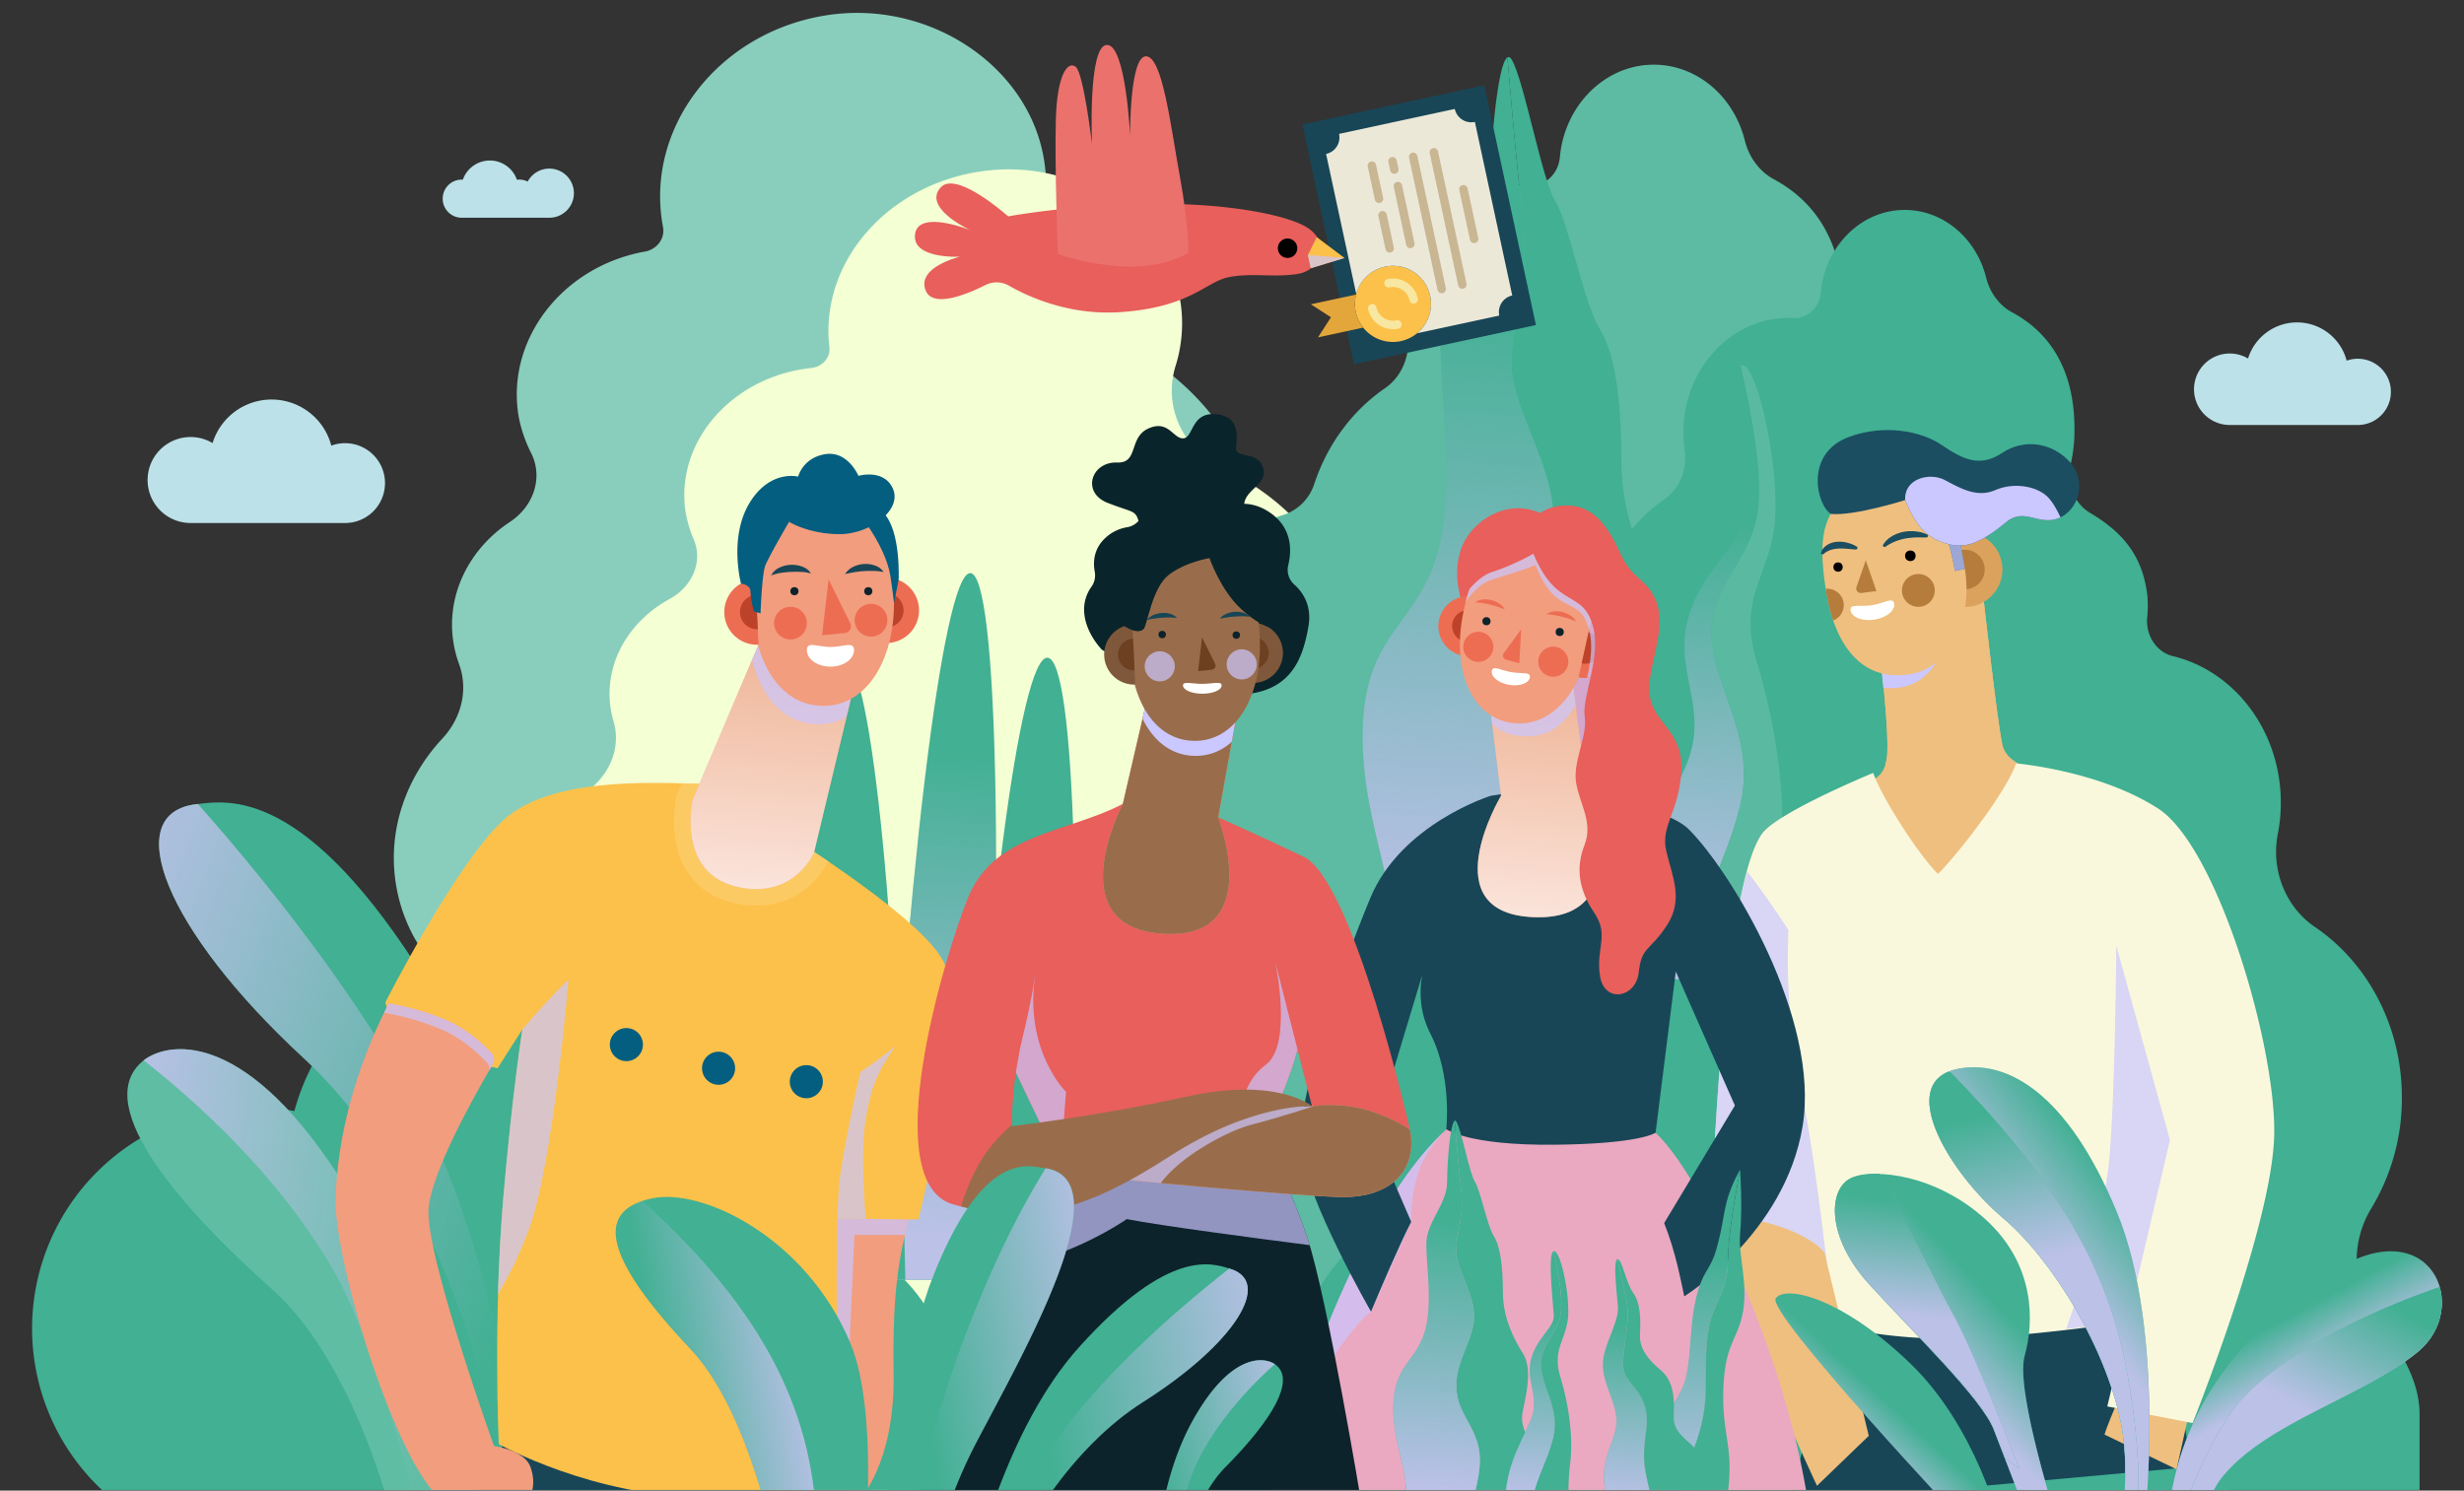 <svg xmlns="http://www.w3.org/2000/svg" xmlns:xlink="http://www.w3.org/1999/xlink" viewBox="0 0 1785 1080"><rect x="0" y="0" width="1785" height="1080" fill="#333333" stroke="none"/><defs><style>.cls-1{fill:none;}.cls-2{isolation:isolate;}.cls-3{clip-path:url(#clip-path);}.cls-4{fill:#89cebc;}.cls-5{fill:#f4ffd4;}.cls-11,.cls-12,.cls-14,.cls-17,.cls-22,.cls-24,.cls-29,.cls-35,.cls-40,.cls-41,.cls-42,.cls-43,.cls-44,.cls-45,.cls-46,.cls-47,.cls-48,.cls-49,.cls-5,.cls-50,.cls-51,.cls-52,.cls-53,.cls-54,.cls-8,.cls-9{mix-blend-mode:multiply;}.cls-6{fill:#41b093;}.cls-7{fill:#5cbba2;}.cls-8{fill:url(#New_Gradient_Swatch_copy_5);}.cls-9{fill:url(#New_Gradient_Swatch_copy_5-2);}.cls-10{fill:#5abaa1;}.cls-11{fill:url(#New_Gradient_Swatch_copy_5-3);}.cls-12{fill:url(#New_Gradient_Swatch_copy_5-4);}.cls-13{fill:#5fbda4;}.cls-14{fill:url(#New_Gradient_Swatch_copy_5-5);}.cls-15{fill:#184657;}.cls-16{fill:#efbf7f;}.cls-17,.cls-22,.cls-24{fill:#cbc7ff;}.cls-18{fill:#dba25e;}.cls-19{fill:#b57c3c;}.cls-20{fill:#fff;}.cls-21{fill:#1b4e61;}.cls-22{opacity:0.74;}.cls-23{fill:#faf8dc;}.cls-24{opacity:0.7;}.cls-25{fill:#eaa9c0;}.cls-26{fill:#f29d7e;}.cls-27{fill:#fcc14a;}.cls-28{fill:#fcca63;}.cls-29,.cls-35{opacity:0.72;}.cls-29{fill:url(#New_Gradient_Swatch_2);}.cls-30{fill:#ed6d53;}.cls-31{fill:#bd422a;}.cls-32{fill:#0d232b;}.cls-33{fill:#035e80;}.cls-34{fill:#e85f5b;}.cls-35{fill:url(#New_Gradient_Swatch_2-2);}.cls-36{fill:#0a242b;}.cls-37{fill:#996d4b;}.cls-38{fill:#7f583b;}.cls-39{fill:#6d4021;}.cls-40{fill:url(#New_Gradient_Swatch_copy_5-6);}.cls-41{fill:url(#New_Gradient_Swatch_copy_5-7);}.cls-42{fill:url(#New_Gradient_Swatch_copy_5-8);}.cls-43{fill:url(#New_Gradient_Swatch_copy_5-9);}.cls-44{fill:url(#New_Gradient_Swatch_copy_5-10);}.cls-45{fill:url(#New_Gradient_Swatch_copy_5-11);}.cls-46{fill:url(#New_Gradient_Swatch_copy_5-12);}.cls-47{fill:url(#New_Gradient_Swatch_copy_5-13);}.cls-48{fill:url(#New_Gradient_Swatch_copy_5-14);}.cls-49{fill:url(#New_Gradient_Swatch_copy_5-15);}.cls-50{fill:url(#New_Gradient_Swatch_copy_5-16);}.cls-51{fill:url(#New_Gradient_Swatch_copy_5-17);}.cls-52{fill:url(#New_Gradient_Swatch_copy_5-18);}.cls-53{fill:url(#New_Gradient_Swatch_copy_5-19);}.cls-54{fill:url(#New_Gradient_Swatch_copy_5-20);}.cls-55{fill:#bce1e9;}.cls-56{fill:#f8e7a1;}.cls-57{fill:#ece8d8;}.cls-58{fill:#e2a63b;}.cls-59{fill:#c9b693;}.cls-60{fill:#eb716d;}</style><clipPath id="clip-path"><rect class="cls-1" x="-0.05" y="-7" width="1784.61" height="1086.53"/></clipPath><linearGradient id="New_Gradient_Swatch_copy_5" x1="1056.17" y1="670.53" x2="1080.57" y2="206.98" gradientUnits="userSpaceOnUse"><stop offset="0" stop-color="#bcc1e8"/><stop offset="1" stop-color="#bcc1e8" stop-opacity="0"/></linearGradient><linearGradient id="New_Gradient_Swatch_copy_5-2" x1="1217.99" y1="683.74" x2="1234.28" y2="374.07" xlink:href="#New_Gradient_Swatch_copy_5"/><linearGradient id="New_Gradient_Swatch_copy_5-3" x1="678.84" y1="897.35" x2="697.54" y2="542.14" xlink:href="#New_Gradient_Swatch_copy_5"/><linearGradient id="New_Gradient_Swatch_copy_5-4" x1="-3745.58" y1="631.65" x2="-4047.49" y2="684.31" gradientTransform="matrix(-1.32, -0.17, -0.13, 1.03, -4852.34, -522.73)" xlink:href="#New_Gradient_Swatch_copy_5"/><linearGradient id="New_Gradient_Swatch_copy_5-5" x1="-4954.15" y1="1085.53" x2="-5202.33" y2="1128.82" gradientTransform="matrix(-1, 0.06, 0.06, 1, -4948.56, 138.75)" xlink:href="#New_Gradient_Swatch_copy_5"/><linearGradient id="New_Gradient_Swatch_2" x1="565.55" y1="480.82" x2="551.06" y2="643.78" gradientUnits="userSpaceOnUse"><stop offset="0" stop-color="#f0c3a8"/><stop offset="1" stop-color="#fff"/></linearGradient><linearGradient id="New_Gradient_Swatch_2-2" x1="1122.62" y1="507.57" x2="1108.75" y2="663.56" xlink:href="#New_Gradient_Swatch_2"/><linearGradient id="New_Gradient_Swatch_copy_5-6" x1="580.9" y1="965.85" x2="472.82" y2="984.7" xlink:href="#New_Gradient_Swatch_copy_5"/><linearGradient id="New_Gradient_Swatch_copy_5-7" x1="806.19" y1="949.04" x2="661.36" y2="974.3" xlink:href="#New_Gradient_Swatch_copy_5"/><linearGradient id="New_Gradient_Swatch_copy_5-8" x1="930.23" y1="981.5" x2="750.42" y2="1012.86" xlink:href="#New_Gradient_Swatch_copy_5"/><linearGradient id="New_Gradient_Swatch_copy_5-9" x1="944.81" y1="1049.33" x2="837.28" y2="1068.09" xlink:href="#New_Gradient_Swatch_copy_5"/><linearGradient id="New_Gradient_Swatch_copy_5-10" x1="1222.67" y1="1085.04" x2="1231.94" y2="909.04" xlink:href="#New_Gradient_Swatch_copy_5"/><linearGradient id="New_Gradient_Swatch_copy_5-11" x1="1177.69" y1="1088.44" x2="1184.49" y2="959.31" xlink:href="#New_Gradient_Swatch_copy_5"/><linearGradient id="New_Gradient_Swatch_copy_5-12" x1="1038.62" y1="1078.57" x2="1048.95" y2="882.14" xlink:href="#New_Gradient_Swatch_copy_5"/><linearGradient id="New_Gradient_Swatch_copy_5-13" x1="1107.19" y1="1084.17" x2="1114.09" y2="952.95" xlink:href="#New_Gradient_Swatch_copy_5"/><linearGradient id="New_Gradient_Swatch_copy_5-14" x1="-13644.66" y1="330.73" x2="-13701.96" y2="277.58" gradientTransform="matrix(-1, -0.08, -0.08, 1, -12113.74, -474.65)" xlink:href="#New_Gradient_Swatch_copy_5"/><linearGradient id="New_Gradient_Swatch_copy_5-15" x1="-13654.77" y1="285.19" x2="-13620.44" y2="179.23" gradientTransform="matrix(-1, -0.08, -0.08, 1, -12113.74, -474.65)" xlink:href="#New_Gradient_Swatch_copy_5"/><linearGradient id="New_Gradient_Swatch_copy_5-16" x1="-14120.33" y1="1004.26" x2="-14098.34" y2="963.25" gradientTransform="matrix(-1, 0, 0, 1, -12459.03, 0)" xlink:href="#New_Gradient_Swatch_copy_5"/><linearGradient id="New_Gradient_Swatch_copy_5-17" x1="1673.25" y1="1023.95" x2="1719.14" y2="938.37" xlink:href="#New_Gradient_Swatch_copy_5"/><linearGradient id="New_Gradient_Swatch_copy_5-18" x1="-13537.97" y1="992.65" x2="-13586.66" y2="947.5" gradientTransform="matrix(-1, 0, 0, 1, -12136.31, 0)" xlink:href="#New_Gradient_Swatch_copy_5"/><linearGradient id="New_Gradient_Swatch_copy_5-19" x1="-13533.83" y1="955.46" x2="-13542.35" y2="872.6" gradientTransform="matrix(-1, 0, 0, 1, -12136.31, 0)" xlink:href="#New_Gradient_Swatch_copy_5"/><linearGradient id="New_Gradient_Swatch_copy_5-20" x1="41.23" y1="4506.17" x2="83.91" y2="4490.6" gradientTransform="matrix(0.89, -0.46, 0.46, 0.89, -768.89, -2939.02)" xlink:href="#New_Gradient_Swatch_copy_5"/></defs><title>peer degreesArtboard 1</title><g class="cls-2"><g id="Layer_1" data-name="Layer 1"><g class="cls-3"><path class="cls-4" d="M313,844.13a80.47,80.47,0,0,1,24.91,72.8,164.84,164.84,0,0,0,.65,57.85c17.65,93.24,117.67,156.89,219.27,139.52,54.45-9.31,99.89-38.69,128.85-78.23a48.44,48.44,0,0,1,40.94-19.39,95.32,95.32,0,0,0,21.44-1.46c47.89-8.7,80.23-51.5,72.21-95.6v-.07c-.65-3.55,2-6.94,5.88-7.6l.78-.13c34-6.18,57-36.57,51.27-67.88,0-.1,0-.2-.05-.29-2-10.62,2.93-21.4,12.68-27.65,52.13-33.4,81.94-92.55,70.95-153-6.2-34.13-24.42-63.3-50-84.56-26.22-21.78-33.6-57.48-17.84-87.6,17.92-34.22,25-73.47,17.78-113.19-11.37-62.55-55.53-111.56-113.56-135.07C765.49,228.92,747.46,195,755,161.08a119.62,119.62,0,0,0,.91-47.66C743.61,46.27,671.53-.55,598.31,11.13c-78,12.43-131.08,81.44-118.15,152.56,0,.3.11.59.16.89,1.55,8.16-4.34,16.14-13.22,17.74l-.18,0c-60.35,11-101.09,64.89-91,120.45a99.72,99.72,0,0,0,9,25.76c8.61,17.47,1.78,38.26-15.56,49.67-29.92,19.68-46.93,54-40.57,89A82.55,82.55,0,0,0,332.51,481c6.81,18.48,2,39.06-12.12,54.2-26.92,28.93-40.38,68.07-33.14,107.88a119.27,119.27,0,0,0,15.3,40.45c8.76,14.53,7.78,32.47-2,47-12.78,19-18.48,42-14.23,65.34A87,87,0,0,0,313,844.13Z"/><path class="cls-5" d="M402,842.17c17.29,18,23.69,42.28,17.76,65.81a141.52,141.52,0,0,0-3.35,51.15c9.75,83.43,96.65,145.62,190.5,136.33,50.3-5,93.75-28.23,122.85-61.44a45.36,45.36,0,0,1,38.67-14.69,90.27,90.27,0,0,0,19.65,0c44.28-4.84,76.68-40.73,72.38-80.16v-.06c-.35-3.18,2.31-6,5.88-6.37l.72-.07c31.44-3.44,54.44-28.92,51.39-56.91l0-.27c-1.1-9.5,4.12-18.73,13.45-23.67,49.82-26.4,81-76.89,75.13-131-3.34-30.52-18-57.37-39.85-77.68-22.43-20.81-26.74-52.79-10.31-78.46,18.67-29.17,27.8-63.42,23.92-98.94-6.11-55.94-43-101.88-94.39-126.1-29.79-14.06-43.92-45.15-34.74-74.63a102.89,102.89,0,0,0,4.07-42C849,162.92,786.49,117.27,718.9,123.22c-72,6.34-125.1,64.14-118.15,127.75l.09.79c.86,7.31-5.06,14-13.27,14.89l-.17,0c-55.79,6.1-96.62,51.32-91.19,101A85.44,85.44,0,0,0,502.63,391c6.67,16-1,33.91-17.57,43-28.63,15.61-46.49,44.89-43.06,76.23a69.82,69.82,0,0,0,2.48,12.35c4.95,16.73-.87,34.62-14.75,47.16-26.52,24-41.46,57.74-37.57,93.34a102.71,102.71,0,0,0,11.2,36.65c7,13.35,4.89,29.15-5,41.37-12.95,16-19.71,36-17.43,56.87A75.39,75.39,0,0,0,402,842.17Z"/><path class="cls-6" d="M85.11,1089.13A160.35,160.35,0,0,1,213.26,805,164.12,164.12,0,1,1,529.5,892.91a127.9,127.9,0,0,1,139,196.22Z"/><path class="cls-7" d="M1600.82,766.12c0-58.33-28.2-109.48-70.57-138.21-23.38-15.85-35.7-45.9-30-75.23a132.47,132.47,0,0,0,2.45-25.41c0-58.06-37.39-106.62-87.4-118.72-13.25-3.2-22.14-16.61-20.88-31.32a92.53,92.53,0,0,0,.15-17.94c-4-33.63-21.43-52-46.54-67-12.91-7.71-19.25-23.92-15.58-39.45a116.28,116.28,0,0,0,3-24c1.52-62-29.17-87.51-50.48-99-10.41-5.61-18-16-21-28.16-8.27-33.13-37.06-57.07-70.6-54.65-32.81,2.37-59.75,30.46-63.27,66,0,.27-.06.55-.08.83-1.09,12.2-10.71,21.15-22,20.56a79.2,79.2,0,0,0-11.19.21c-41.63,3.72-75,40.47-77.91,85.81a102.1,102.1,0,0,0,.82,21.07c2.27,15.69-4.1,31.32-16.44,39.8-23.41,16.08-41.59,40.36-51.13,69.13a35,35,0,0,1-22.73,22.76c-46.81,14.16-81.16,60.87-81.16,116.33a129.66,129.66,0,0,0,7,42.41c7.05,20.41-2,42.94-20.51,51.33-49.69,22.53-84.62,75.87-84.62,138.11a159.44,159.44,0,0,0,15.85,69.78c15.33,31.54,9.61,70.48-14.72,94.4-34.36,33.78-56,82.66-56,137V1090h919.66v-67.3c0-27.26-15.82-53.13-34.52-76.42-20.33-25.3-21.74-62.25-4.65-90.24A172.34,172.34,0,0,0,1600.82,766.12Z"/><path class="cls-6" d="M1740,795.14c0-52.16-25.21-97.9-63.1-123.59-20.91-14.18-31.92-41-26.79-67.27a117.8,117.8,0,0,0,2.19-22.72c0-51.92-33.43-95.35-78.15-106.16-11.85-2.87-19.8-14.86-18.67-28a82.4,82.4,0,0,0,.13-16c-3.59-30.07-19.16-46.48-41.61-59.88-11.55-6.89-17.22-21.39-13.93-35.27a103.93,103.93,0,0,0,2.7-21.42c1.36-55.42-26.08-78.26-45.13-88.53-9.31-5-16.1-14.27-18.82-25.18-7.4-29.63-33.15-51-63.14-48.87-29.34,2.12-53.42,27.23-56.58,59.05,0,.25,0,.5-.07.74-1,10.91-9.57,18.91-19.63,18.39a70,70,0,0,0-10,.19c-37.22,3.32-67.07,36.18-69.66,76.73a90.48,90.48,0,0,0,.73,18.84c2,14-3.67,28-14.7,35.59-20.93,14.38-37.19,36.08-45.72,61.81a31.35,31.35,0,0,1-20.33,20.36c-41.85,12.66-72.58,54.43-72.58,104a116.21,116.21,0,0,0,6.31,37.93c6.3,18.25-1.8,38.4-18.34,45.89-44.43,20.15-75.67,67.85-75.67,123.51a142.52,142.52,0,0,0,14.18,62.39c13.7,28.2,8.59,63-13.16,84.41-30.73,30.22-50,73.92-50,122.55v60.18h822.35v-60.18c0-24.38-14.14-47.51-30.87-68.33-18.17-22.63-19.44-55.67-4.15-80.7A154,154,0,0,0,1740,795.14Z"/><path class="cls-6" d="M1244,618.81c-13.44-21.33-43.7-44.43-35.29-81.76s14.83-74.21,0-97.75-34.14-60.43-34.14-104.86-4.48-78.2-15.68-96-22.58-77.41-32.18-92.64S1103.85,57.08,1095,43c-1-1.6-2-2-3-1.4,2.72,32.13,7.15,82.37,10.91,114.7,5.88,50.66-8,75.1-8,107.09s30.36,72.87,30.36,112S1095,450,1095,493.65s25.88,61.18,37.07,102.06c8.68,31.66-2.14,74-14.74,113.74h115S1257.45,640.14,1244,618.81Z"/><path class="cls-6" d="M1132,595.71c-11.19-40.88-37.07-58.37-37.07-102.06s30.36-79.15,30.36-118.29-30.36-80-30.36-112,13.84-56.43,8-107.09c-3.76-32.33-8.19-82.57-10.91-114.7-7.43,4.49-12.88,69.42-12.88,104.27,0,39.32-35.57,67.75-35.57,106.85s12.32,107.77-4.48,155.2-52,54.53-52,125.62,33,117.3,18.41,176h111.8C1129.88,669.68,1140.7,627.37,1132,595.71Z"/><path class="cls-8" d="M1132,595.71c-11.19-40.88-37.07-58.37-37.07-102.06s30.36-79.15,30.36-118.29-30.36-80-30.36-112,13.84-56.43,8-107.09c-3.76-32.33-8.19-82.57-10.91-114.7-7.43,4.49-12.88,69.42-12.88,104.27,0,39.32-35.57,67.75-35.57,106.85s12.32,107.77-4.48,155.2-52,54.53-52,125.62,33,117.3,18.41,176h111.8C1129.88,669.68,1140.7,627.37,1132,595.71Z"/><path class="cls-6" d="M1240.1,463.26c-2.52-37.08,26-54,32.76-89,5.29-27.55-4-74.8-11.9-109.69-10.5,3.6-.69,89.13.42,110.05,1.12,21.19-30.24,38.14-39.2,76.29s16.8,63.58-1.12,104.55-45.91,83.36-42.55,154h44.32c3-48,25.86-78.59,37.43-124.33C1272.86,535.32,1242.62,500.35,1240.1,463.26Z"/><path class="cls-9" d="M1240.1,463.26c-2.52-37.08,26-54,32.76-89,5.29-27.55-4-74.8-11.9-109.69-10.5,3.6-.69,89.13.42,110.05,1.12,21.19-30.24,38.14-39.2,76.29s16.8,63.58-1.12,104.55-45.91,83.36-42.55,154h44.32c3-48,25.86-78.59,37.43-124.33C1272.86,535.32,1242.62,500.35,1240.1,463.26Z"/><path class="cls-10" d="M1272.58,479.16c-14.56-48,11.2-63.58,13.44-104.55S1272.58,263,1261.38,264.4a3,3,0,0,0-.42.16c7.89,34.89,17.19,82.14,11.9,109.69-6.72,35-35.28,51.93-32.76,89s32.76,72.06,20.16,121.86c-11.57,45.74-34.42,76.29-37.43,124.33h65.43a373.49,373.49,0,0,1,1.12-81.94C1295,582.3,1287.14,527.2,1272.58,479.16Z"/><path class="cls-6" d="M641.14,927.24c14.19-281.78,41.87-513,61.83-512s24.64,230.25,10.45,512Z"/><path class="cls-11" d="M641.14,927.24c14.19-281.78,41.87-513,61.83-512s24.64,230.25,10.45,512Z"/><path class="cls-6" d="M583.48,927.24c-4.57-248.19,7.91-449.69,27.9-450.06s39.89,201.87,44.46,450.06Z"/><path class="cls-6" d="M700.08,927.24c12.49-247.92,38.79-451.72,58.75-450.72s26,202.8,13.53,450.72Z"/><path class="cls-6" d="M142.68,582.6c-56.72,6.21-22.9,91.32,76.78,183.61S366.35,1027.53,355.85,1084c6.47,9.91,28.62,10.82,37.12,4.83,0,0,5.16-233-83.15-376.27S165,580.15,142.68,582.6Z"/><path class="cls-12" d="M142.68,582.6l.68-.08C195.51,641.1,294.81,762.85,332,868.73c34.49,98.29,42.54,173,40.24,217.43L355.85,1084c10.5-56.51-36.71-225.55-136.39-317.83S86,588.81,142.68,582.6Z"/><path class="cls-13" d="M103.43,768.78c-39.39,32.75,33.36,111.8,93.32,165s86.68,164,86.68,164c10.65,9,33.75,9.19,39.35-2.47,0,0-8.7-138.36-78.61-245.09S119.7,755.25,103.43,768.78Z"/><path class="cls-14" d="M240.56,918.51C206.81,861,156.67,809.62,104.11,768.24c17-13.28,71.08-23.32,140.06,82,69.91,106.73,78.61,245.09,78.61,245.09L303,1096.55C291.15,1050.8,266.16,962.11,240.56,918.51Z"/><path class="cls-15" d="M1329.35,952.76c27.71,5,88,9.22,127.32,4.48s112.65-14.69,112.65-14.69l17.91,120.34-290.77,26.39Z"/><path class="cls-16" d="M1534.22,1014.87c-9,21-9.61,24.54-9.61,24.54l52.17,25.15,8.55-38.56Z"/><path class="cls-16" d="M1441.22,621.79c-5.26,7.16-11.41,14.42-19.18,19-11.84.94-23.53,2.38-34.63,3-10.57-3.15-19.59-9.19-28.63-17.14-16.26-14.3-26.53-27-39-45.38,38.35-17.1,44.34-15.31,47.06-32,3-18.43-9.26-114.18-9.26-114.18l78.92-5.12s10.5,94.62,14.2,110.25c2.23,9.44,13.51,15.23,29.47,21.19C1469.25,582.79,1455.35,602.53,1441.22,621.79Z"/><path class="cls-16" d="M1365.79,553.83a28,28,0,0,0,1.06-4.48c3-18.43-9.26-114.18-9.26-114.18l78.92-5.12s10.5,94.62,14.2,110.25a15.91,15.91,0,0,0,3.63,6.84Z"/><path class="cls-17" d="M1373.88,498.4a56.27,56.27,0,0,1-9.53,0c-3.18-32.71-6.76-63.27-6.76-63.27l56.45-3.91C1414.61,466.93,1400.52,496.38,1373.88,498.4Z"/><circle class="cls-18" cx="1423.49" cy="412.61" r="27.15"/><circle class="cls-19" cx="1423.49" cy="412.61" r="14.31"/><path class="cls-16" d="M1322.78,427.84c5.89,37.8,24.74,66.68,61,60.62,27.79-4.32,45.54-38.47,39.66-76.28s-20.14-67-61-60.62C1317.49,358.55,1316.9,390,1322.78,427.84Z"/><circle cx="1383.91" cy="402.7" r="3.83"/><circle class="cls-19" cx="1389.72" cy="427.77" r="11.89"/><path class="cls-20" d="M1340.65,442.23c.79,5.06,8.49,8.06,17.2,6.71s15.14-6.56,14.35-11.62-7.38-.17-16.09,1.19S1339.86,437.17,1340.65,442.23Z"/><path class="cls-21" d="M1419.76,391.15l3.64,21-7.36,1.57c-.31-5.27-3.7-17.79-4.88-21.89Z"/><path class="cls-22" d="M1419.76,391.15l3.64,21-7.36,1.57c-.31-5.27-3.7-17.79-4.88-21.89Z"/><path class="cls-21" d="M1326.4,372.37c-10.38-6.37-19.49-43.85,13.16-55.84,25.12-9.23,51.77-4.45,66.9,5.79s27.49,16.79,44,5.83,36.81-7.08,49.24,6.85,5.92,35-8.62,40.54-24.61-8.25-37.86,2.86c-19.8,16.6-30.87,18.74-41.89,15.81-14.68-3.91-23-12-31.15-31.9C1380.16,362.31,1343.54,373.93,1326.4,372.37Z"/><path class="cls-17" d="M1408.72,347.73c10.58,5.54,23.19,13.29,36.63,7.4s29.54-2.91,37.42,4.31c3.9,3.57,7.4,9.9,9.94,15.38-.54.26-1.09.51-1.65.72-14.54,5.53-24.61-8.25-37.86,2.86-19.8,16.6-30.87,18.74-41.89,15.81-14.68-3.91-23-12-31.15-31.9C1379.37,346.39,1398.15,342.2,1408.72,347.73Z"/><path class="cls-21" d="M1395.87,387.1a42.63,42.63,0,0,0-4-1.37,37.55,37.55,0,0,0-4.24-.73,30.37,30.37,0,0,0-8.71.34,31.67,31.67,0,0,0-4.25,1.22l-1,.39-1,.48-1,.48c-.33.17-.64.38-1,.57a18.26,18.26,0,0,0-6.42,6.1,1.15,1.15,0,0,0,1.64,1.54l.15-.1a36.17,36.17,0,0,1,6.65-3.61,40.78,40.78,0,0,1,7.19-2.16c1.24-.22,2.48-.46,3.75-.56s2.55-.19,3.84-.3a18,18,0,0,1,2,0l2,0c1.32,0,2.64.1,4,0h.11a1.17,1.17,0,0,0,1.11-1.22A1.19,1.19,0,0,0,1395.87,387.1Z"/><path class="cls-19" d="M1351.63,406l-6.73,19.32a3.26,3.26,0,0,0,3.48,4.31l10.95-1.36Z"/><path class="cls-21" d="M1345.05,396a34.71,34.71,0,0,0-3.1-1.58c-1.07-.43-2.19-.78-3.31-1.12a33.43,33.43,0,0,0-3.48-.68,23.11,23.11,0,0,0-3.63-.1,15.89,15.89,0,0,0-7.22,1.94,18.76,18.76,0,0,0-1.62,1.06,14.8,14.8,0,0,0-1.43,1.31,8.88,8.88,0,0,0-2,3.4,1.15,1.15,0,0,0,.75,1.42,1.13,1.13,0,0,0,1-.21l.28-.22a13.57,13.57,0,0,1,2.28-1.6,14.51,14.51,0,0,1,2.55-1.14,20.51,20.51,0,0,1,5.65-1c1-.12,2,0,3-.06l3.1.17c1,.14,2.1.17,3.17.29s2.15.24,3.28.26h.08a1.18,1.18,0,0,0,1.2-1.15A1.21,1.21,0,0,0,1345.05,396Z"/><circle cx="1331.54" cy="410.85" r="3.37"/><path class="cls-19" d="M1335.55,436.62a11.91,11.91,0,0,1-7.52,12.95,127.89,127.89,0,0,1-5.25-21.73l-.18-1.21A11.88,11.88,0,0,1,1335.55,436.62Z"/><path class="cls-23" d="M1357,560s-69.09,28.42-80.45,44c-22.22,30.5-32.08,172.46-36,256.13a74.37,74.37,0,0,0,57.53,76l39,9-13.94-226.47s8.9,152.76,4.06,193.7,6.34,48.9,6.34,48.9,46,13.28,116.93,7S1541.31,957,1541.31,957l-14.72,62,61.76,12.09s57.92-143.71,59.16-209.06-41.34-208.51-84-236.15-103-32.78-103-32.78c-7,20.65-42.46,66.11-56.55,80.11C1390.14,619.73,1363.67,578.73,1357,560Z"/><path class="cls-24" d="M1295.58,673.86c-9.25-14.6-19.41-28.57-29.73-42.41-10.17,34.1-19.24,99.12-25.35,228.69-3.58,76,81.7,80.23,86.11,82.58.38,3.11-11.19-102.42-20-143.48C1295.84,749,1294.1,706.93,1295.58,673.86Z"/><path class="cls-24" d="M1533.11,685.15,1572,826,1541.31,957l-44.52,6s26.94-75.23,31.26-123.18S1533.11,685.15,1533.11,685.15Z"/><path class="cls-16" d="M1242.28,885.88c7.39,48.62,74,190.62,74,190.62l37.52-36.19L1321.71,907.6C1309,891.37,1260.1,876,1242.28,885.88Z"/><path class="cls-25" d="M1199.36,820.71c32.09,29.72,90.62,151.85,109,259l-387,3.43s46.89-191.32,126.47-264.89Z"/><path class="cls-24" d="M940.16,1019.16l-.6,5.13s36.53-62.22,53.65-73.92l29.12-65.08s-1.14-12.84,4-32.25,21.44-34.84,21.44-34.84C997.89,864.3,960.87,956.63,940.16,1019.16Z"/><path class="cls-15" d="M1223.55,601c-21.41-21.4-111.3-29.62-111.3-29.62l-32.37,5.22s-64.76,20.13-87.17,74S939,796.18,942.56,832.34s50.65,118,50.65,118c7.14-17.13,20.84-49.1,29.12-65.08L995.28,822.7s34.26-114.17,40.27-133.61c0,0-15,29.32.74,60s11.47,69.08,11.47,69.08,15.76,11.85,78.35,11.23,73.25-8.72,73.25-8.72L1214,703.94,1256.81,801l-51.24,85.15c8.56,21.4,12.27,42.81,14.55,53.08,0,0,72.79-44.9,85.73-123.17S1253.78,631.25,1223.55,601Z"/><path class="cls-15" d="M366.44,1036.85c-6.85,40-36.54,54.8-36.54,54.8l-3.64,21a4.41,4.41,0,0,0,4.45,5.17l285.75-6.72,4.57-29.69Z"/><path class="cls-26" d="M659.29,879.16c-6.75,28-13,50.35-11.91,115.84s-25.09,92.19-25.09,92.19l-48.18-5.87L589,870.56l13.09-16.5Z"/><path class="cls-24" d="M620.46,862.24l-24-1.07L589,870.56l-14.9,210.76,36.41,4.43,8.49-191h36.57c1.19-5.2,2.44-10.27,3.71-15.55l-16.6-7.28H620Z"/><path class="cls-27" d="M685,700.34c14.56,48.81-19.69,183.24-19.69,183.24l-69.36-.86,14.56-116.45Z"/><path class="cls-24" d="M595.91,882.72l31.22.39c-1.51-19.67-3.34-53.92.18-73.46,5.14-28.54,10.84-35.39,22.83-54.23l-28.14.64-11.53,10.21Z"/><path class="cls-27" d="M512.57,568.19c-44.53-1.71-114.23-4.56-147.85,26-34.25,31.11-85.62,132.15-85.62,132.15,6.21,25.05,56.08,41.67,81.34,47.67l18-28.26s-7.09,44.33-13.7,120.73c-7.7,89-3.42,179.82-3.42,179.82s68.6,38.53,150.7,38.53c55.66,0,96.76,4.28,96.76,4.28s-6-201.22,0-238.9,14.55-73.63,14.55-73.63,71.07-45.39,61.65-76.21-116.45-96.76-116.45-96.76Z"/><path class="cls-24" d="M411.82,709.76s-12,11.13-33.4,36c0,0-7.08,44.33-13.7,120.73-2.09,24.22-3.3,48.56-4,71.17,6.08-9.65,13.83-24.25,21.93-45.48C400.69,845.05,411.82,709.76,411.82,709.76Z"/><path class="cls-28" d="M600,624.07c-17.88-12.14-31.44-20.49-31.44-20.49l-55.94-35.39c-5.86-.22-12.15-.47-18.74-.65l-3.55,8.36-.24,1c-.3,1.29-7.06,31.83,7.93,54.9,7.86,12.1,19.87,19.81,35.7,22.91a74.27,74.27,0,0,0,14.08,1.41h0C581.75,656.15,596.62,630.76,600,624.07Z"/><path class="cls-26" d="M550.1,465.73,501.72,579.61S489.29,633.84,536,643c39.8,7.78,53.66-25.12,53.66-25.12l30.53-127.22Z"/><path class="cls-29" d="M550.1,465.73,501.72,579.61S489.29,633.84,536,643c39.8,7.78,53.66-25.12,53.66-25.12l30.53-127.22Z"/><path class="cls-24" d="M544.87,478.05c6.67,27.35,23.54,46.67,48,46.67a40.89,40.89,0,0,0,20.07-5.15l7.25-28.94-70.06-24.9Z"/><path class="cls-30" d="M641,465.86a23.67,23.67,0,0,0,2.22-47.29Z"/><path class="cls-31" d="M641.51,454.67a12.47,12.47,0,1,0,1.17-24.92Z"/><path class="cls-26" d="M647.64,437c0,41.1-19.54,74.42-51.16,74.42-32.09,0-51.16-33.32-51.16-74.42s13.95-75.34,50.23-75.34C634.61,361.69,647.64,395.94,647.64,437Z"/><circle class="cls-30" cx="572.66" cy="451.48" r="11.86"/><circle class="cls-30" cx="631.01" cy="449.36" r="11.86"/><path class="cls-30" d="M600.26,419.77,616,451.62a4.89,4.89,0,0,1-3.89,7l-16.55,1.65Z"/><path class="cls-20" d="M618.71,471c0,6.61-7.65,12-17.09,12s-17.09-5.35-17.09-12,7.65-2.24,17.09-2.24S618.71,464.39,618.71,471Z"/><circle class="cls-32" cx="575.5" cy="428.34" r="2.95"/><circle class="cls-32" cx="629.03" cy="428.34" r="2.95"/><path class="cls-15" d="M558.67,416.92a12.35,12.35,0,0,1,6-5.67,20.89,20.89,0,0,1,8-2,21.12,21.12,0,0,1,8.18,1.16,14.86,14.86,0,0,1,3.73,1.93c.28.22.56.42.83.65s.52.5.75.77a7,7,0,0,1,1.18,1.73,28,28,0,0,0-7.34-1.13c-2.37-.12-4.73-.09-7.07,0a66.45,66.45,0,0,0-7,.69A37,37,0,0,0,558.67,416.92Z"/><path class="cls-15" d="M612.18,415.92a14.46,14.46,0,0,1,5.94-5.23,20.17,20.17,0,0,1,7.73-2.05,19.78,19.78,0,0,1,7.92,1.08,12,12,0,0,1,6.38,4.77,41.4,41.4,0,0,0-7.19-.82,66.86,66.86,0,0,0-6.8.1c-2.25.14-4.48.38-6.76.74S614.81,415.36,612.18,415.92Z"/><path class="cls-30" d="M549.5,467.1a23.67,23.67,0,0,1-2.23-47.29Z"/><path class="cls-31" d="M549,455.91A12.47,12.47,0,0,1,547.8,431Z"/><path class="cls-33" d="M571.65,378.1S585.92,387,608.19,387s45.09-17.41,38.81-32.54-25.11-9.7-25.11-9.7-7.71-18.27-24-15.7-19.69,16.27-19.69,16.27-20.55-5.42-35.4,19.41-6,58.08-6,58.08,6.68.82,6.85,5.42A61.24,61.24,0,0,0,546.25,443l4.71,1.43s1-29.13,3.57-35C558.52,400.36,571.65,378.1,571.65,378.1Z"/><path class="cls-33" d="M627.88,379.81c8.85,12.56,15.41,26.55,17.12,37.39S647.64,437,647.64,437l3.36-17s1.71-35.39-10.85-48.24Z"/><path class="cls-26" d="M281.67,726.88c-22.55,44-37.39,94.19-38.53,142.14s51.37,219.2,86.76,222.63,36.54-9.71,36.54-9.71-9.14,18.27-2.29,19.41,17.13-20.55,13.7-26.83c0,0-2.85,17.7,2.29,14.27s8.56-14.27,4-26.25-26.26-14.85-26.26-14.85S307.64,907.84,310.49,875.3c2.45-27.84,36.65-87.44,46.47-104.07a7,7,0,0,0-.92-8.36c-5.8-6.15-18.28-17.94-33.84-24.28A198.9,198.9,0,0,0,281.67,726.88Z"/><path class="cls-24" d="M318.77,745.44c15.56,6.34,28,18.13,33.85,24.28a6.94,6.94,0,0,1,1.79,5.86l2.55-4.35a7,7,0,0,0-.92-8.36c-5.8-6.15-18.28-17.94-33.84-24.28a198.9,198.9,0,0,0-40.53-11.71c-1.16,2.27-2.29,4.56-3.41,6.86A198.6,198.6,0,0,1,318.77,745.44Z"/><circle class="cls-33" cx="453.77" cy="756.85" r="11.99"/><circle class="cls-33" cx="520.56" cy="773.98" r="11.99"/><circle class="cls-33" cx="584.13" cy="783.72" r="11.99"/><path class="cls-34" d="M1124.12,376.78c-23.63-17.77-50.66-5-61.87,13.08-12.93,20.85-3,47-3,47l86.27,121.29,34.09-100.89-43.06-62.36Z"/><ellipse class="cls-24" cx="1135.02" cy="487.41" rx="68.07" ry="36.82" transform="translate(597.27 1599.46) rotate(-87.43)"/><path class="cls-26" d="M1139.56,495.94l10,77.87s37.28,91.86-36.17,90.76c-77.76-1.16-26-88-26-88l-10.27-83.06Z"/><path class="cls-35" d="M1139.56,495.94l10,77.87s37.28,91.86-36.17,90.76c-77.76-1.16-26-88-26-88l-10.27-83.06Z"/><path class="cls-24" d="M1141.49,510.9c-9.54,15.52-20.94,23.65-38.25,22.47-9.42-.64-16-2.78-22.47-9l-2-24.93,60.75-3.51Z"/><path class="cls-30" d="M1060.77,475.26a21.79,21.79,0,0,1,5.39-43.24Z"/><path class="cls-31" d="M1062.05,465a11.48,11.48,0,1,1,2.84-22.79Z"/><path class="cls-26" d="M1059.26,448.08c-6.44,37.28,6.06,70.56,34.75,75.51,29.11,5,51.62-22.21,58.06-59.49s-.85-70.53-33.76-76.21C1082.87,381.77,1065.69,410.8,1059.26,448.08Z"/><circle class="cls-30" cx="1125.23" cy="479.42" r="10.92"/><circle class="cls-30" cx="1070.94" cy="468.66" r="10.92"/><path class="cls-30" d="M1102,455.9l-12.67,17.39a3,3,0,0,0,1.6,4.59l9.71,2.69Z"/><path class="cls-20" d="M1080.72,486.06c-.73,4.28,4.84,8.81,12.45,10.13s14.38-1.09,15.12-5.37-5.92-2.51-13.53-3.83S1081.46,481.79,1080.72,486.06Z"/><circle class="cls-32" cx="1129.91" cy="457.89" r="2.96"/><circle class="cls-32" cx="1076.84" cy="450.09" r="2.96"/><path class="cls-30" d="M1141.77,450.23c-1.89-.74-3.6-1.39-5.35-1.94s-3.46-1.06-5.2-1.49-3.49-.81-5.27-1.11a36.18,36.18,0,0,0-5.6-.54A10.35,10.35,0,0,1,1126,443a17.53,17.53,0,0,1,6,.48,18.25,18.25,0,0,1,5.55,2.4A12.07,12.07,0,0,1,1141.77,450.23Z"/><path class="cls-30" d="M1090.12,441.55c-1.89-.74-3.6-1.38-5.35-1.94s-3.46-1.05-5.2-1.49-3.49-.81-5.27-1.1a35.12,35.12,0,0,0-5.61-.54,10.42,10.42,0,0,1,5.67-2.16,17.78,17.78,0,0,1,6,.48,18.76,18.76,0,0,1,5.55,2.4A12.16,12.16,0,0,1,1090.12,441.55Z"/><path class="cls-30" d="M1143.57,490.72a21.79,21.79,0,1,0,9.42-42.55Z"/><path class="cls-31" d="M1145.8,480.65a11.48,11.48,0,0,0,5-22.42Z"/><path class="cls-32" d="M947,896.42c14.84,44.81,39.38,193.52,39.38,193.52H666.13s1.71-104.47,49.66-198.66c37.54-73.74,49.09-81.63,49.09-81.63L903,798.81S932.14,851.61,947,896.42Z"/><path class="cls-34" d="M750,705.48s46.24-15.42,91.62-15.42a501,501,0,0,1,82.2,6.85l17,59.13c-1.71,10.85-14.67,48.55-25.24,61L758,823.35l-30.83-64.5Z"/><path class="cls-24" d="M731.05,766.89l23.17,48.48c-6.07,7.56-15.57,22.18-30.44,49.66-8.18,15.12-14.93,33.67-20.5,53.56,3.4.06,7,.09,10.8.09,51.37,0,102.18-35.39,102.18-35.39,25,4.84,94,13.94,132.5,18.87-.6-2-1.2-4-1.78-5.74-9.39-28.35-24.48-59.88-34.31-79.23l2.91-.11c10.57-12.49,23.53-50.19,25.24-61l-17-59.13s12.84,59.94-6.85,74.5c-26.74,19.76-15.7,59.37-15.7,59.37L768,846.76l4.28-55.66s-30.82-30-22.26-85.62Z"/><path class="cls-34" d="M1021.47,818.5c-22.6-13.73-45.38-19.37-71.07-17.12L923.86,696.91,750,705.48s-1.71,15.41-9.42,47.09c-6.9,28.36-7.62,56.7-7.69,62.35-10.53,13.6-26.71,36.34-36.87,59.2q-3-.76-6-1.67c-53.94-16.27-7.71-174.68,11.13-221.77s71.93-47.1,112.17-68.21l69.07,9.69s23.75,10.36,61.94,28.55C980.37,637.83,1021.47,818.5,1021.47,818.5Z"/><path class="cls-36" d="M825.22,379c-2.61-9.75-3.58-7.15-22.76-14.63s-12-29.9,6.83-29.25c15.81.54,8.12-18.21,22.75-24.71s17.88,7.8,25.36,7.15,5.25-20.35,25.36-17.23c14.62,2.28,13.65,15,12.67,23.73s15.58,2.18,19.51,14.63-13,15.61-13.65,27a26.32,26.32,0,0,1-7.81,17.56Z"/><path class="cls-36" d="M798.27,470.77c-10.34-11.15-18.8-29.87-7.59-45.65a14.24,14.24,0,0,0,2.4-10.85c-1.18-6.25-1.17-16.21,7.48-24.32A30.11,30.11,0,0,1,816.5,382a14.42,14.42,0,0,0,10.2-7.18c3-5.39,8.73-12.23,18.38-14C861.64,357.76,874.2,376,874.2,376s21.69-21.55,46.23-4.31c16,11.24,15.27,27.72,12.81,37.83a14.27,14.27,0,0,0,4.36,14c6,5.3,13,15.07,10.23,30.65C943.27,480,933.56,503.4,893.6,503.4S798.27,470.77,798.27,470.77Z"/><path class="cls-26" d="M831.1,506l-17.7,76.49s-46.22,87.7,27,93.9c77.49,6.57,42.1-84.19,42.1-84.19l14.27-79.35Z"/><path class="cls-37" d="M831.1,506l-17.7,76.49s-46.22,87.7,27,93.9c77.49,6.57,42.1-84.19,42.1-84.19l14.27-79.35Z"/><path class="cls-17" d="M827.7,520.66c7.95,16.4,21.16,27,38.5,27a38.16,38.16,0,0,0,26.12-10.21l4.42-24.61L831.1,506Z"/><path class="cls-38" d="M906.61,494.83a21.79,21.79,0,0,0,2-43.54Z"/><path class="cls-39" d="M907.09,484.53a11.48,11.48,0,0,0,1.08-22.94Z"/><path class="cls-37" d="M912.73,468.29c0,37.84-18,68.5-47.1,68.5-29.54,0-47.09-30.66-47.09-68.5s12.84-69.35,46.24-69.35C900.74,398.94,912.73,430.46,912.73,468.29Z"/><circle class="cls-24" cx="840.16" cy="482.78" r="10.92"/><circle class="cls-24" cx="899.53" cy="481.35" r="10.92"/><path class="cls-39" d="M870.77,461.73,880.3,481a3,3,0,0,1-2.36,4.25l-10,1Z"/><path class="cls-20" d="M885,496.61c0,3.34-6.26,6-14,6s-14-2.7-14-6,6.26-1.14,14-1.14S885,493.27,885,496.61Z"/><circle class="cls-32" cx="841.94" cy="459.73" r="2.71"/><circle class="cls-32" cx="895.6" cy="460.16" r="2.71"/><path class="cls-15" d="M830.81,449.15a12.24,12.24,0,0,1,4.86-3.58,18.55,18.55,0,0,1,5.87-1.42,17.61,17.61,0,0,1,6,.56,10.29,10.29,0,0,1,5.21,3.09,34.68,34.68,0,0,0-5.61-.43c-1.81,0-3.6.07-5.39.2s-3.57.32-5.37.58S832.8,448.74,830.81,449.15Z"/><path class="cls-15" d="M883.61,448.29a12.12,12.12,0,0,1,4.86-3.57,18.35,18.35,0,0,1,5.87-1.42,17.86,17.86,0,0,1,6,.55,10.36,10.36,0,0,1,5.21,3.09,35.71,35.71,0,0,0-5.61-.42c-1.81,0-3.59.06-5.38.19s-3.58.32-5.38.58S885.6,447.88,883.61,448.29Z"/><path class="cls-38" d="M822.39,496a21.79,21.79,0,0,1-2-43.53Z"/><path class="cls-39" d="M821.9,485.67a11.48,11.48,0,0,1-1.08-22.94Z"/><path class="cls-36" d="M813.12,452.6c7.42,5.42,12.84,5.7,15.41,3.14s6-29.69,18-39.11,29.68-12.27,29.68-12.27,8,23.4,23.12,37.1,23.41,13.7,23.41,13.7-2-64.5-56.8-63.64S813.12,452.6,813.12,452.6Z"/><path class="cls-26" d="M1021.47,818.5c6,32.83-18,48.81-47.66,48.81S795.71,853,795.71,853L882.47,804l69.64-2.57s19.41-3.14,39.39,3.14S1021.47,818.5,1021.47,818.5Z"/><path class="cls-37" d="M1021.47,818.5c6,32.83-18,48.81-47.66,48.81S795.71,853,795.71,853L882.47,804l69.64-2.57s19.41-3.14,39.39,3.14S1021.47,818.5,1021.47,818.5Z"/><path class="cls-24" d="M795.71,853s19.2,1.84,45.16,4.21c13.44-18.6,47.07-37.55,66.15-42.46,20-5.14,45.09-13.41,45.09-13.41L882.47,804Z"/><path class="cls-37" d="M950.4,801.48s-42.92-2.67-103.71,36.72c-58.54,37.93-99.44,49.52-150.63,35.92,10.59-32.5,22-45.63,36.87-59.2,0,.67,0,1,0,1s60.8-6.85,126.73-21.4S950.4,801.48,950.4,801.48Z"/><path class="cls-24" d="M1093.67,390a73.06,73.06,0,0,1,12.3-.76l-.09-.36s.66-.71,1.85-1.78a52.25,52.25,0,0,1,10.58.77c28.2,4.87,37.58,30,35.63,60.54a21.75,21.75,0,0,1-4.24,42.72c2.56-11.52,4.45-24,1.41-35.13-7.06-25.94-23.44-7.85-38.74-46.6-12.83,5.29-26.95,8.82-33.5,11.36-7.4,2.87-13.52,10.2-17.07,15.31C1067.33,414.22,1077.36,396.72,1093.67,390Z"/><path class="cls-34" d="M1131.07,366.4c14.39-1.24,28.69,3.42,42,33,9.39,20.91,17.58,18.25,25.26,33,11.44,21.94-6.27,51.78-3.17,71.92s24.72,25.39,22.82,55-15.17,38.89-10.86,57.36,12.72,34.86.45,53.74-18.4,15.17-20.38,33.94-25,22.88-28.12,2.74,7-29.4-4.23-45.9-13.4-32.6-7-48.88-3.26-29.29-6-44.84,8.38-33.91,6.16-48.3,12.59-43.37,5.7-66.45c-8.82-29.54-31.11-6.18-49.62-71.3C1104.1,381.38,1114.72,367.81,1131.07,366.4Z"/><path class="cls-34" d="M1134.07,382.24c-10.1,15-40.6,28.31-52.77,32.05s-21.86,19.16-21.86,19.16,7.81-40.36,24.78-46,33.92-1.48,33.92-1.48Z"/><path class="cls-6" d="M551.23,1080.14h77.56c.81-41.87-2.18-82.18-13.17-108-32.13-75.32-106-111.21-142.57-104-40.15,8-39.15,39.26,27.11,109.27C522.58,1001.18,539.14,1039.64,551.23,1080.14Z"/><path class="cls-40" d="M551.23,1080.14h38.44c0-.44-.1-.89-.16-1.34-9.82-81.48-56.17-147.22-124-208.64-32.19,10.41-27.16,42,34.64,107.33C522.58,1001.18,539.14,1039.64,551.23,1080.14Z"/><path class="cls-6" d="M691.4,1080.14a358.9,358.9,0,0,1,15.42-34.1C742.47,978,814,853.48,756.33,846.3c-11.88-1.48-44.56-13.32-81.2,80.63-13.12,33.66-23.45,92.08-31.3,153.21Z"/><path class="cls-41" d="M691.4,1080.14a358.9,358.9,0,0,1,15.42-34.1C742.23,978.43,813,855.13,757.46,846.46c-33.55,54.19-69.31,136.13-92.76,233.68Z"/><path class="cls-6" d="M762.31,1080.14c17.79-24.61,40.07-48,65.57-64.21,66.55-42.23,94.76-87.26,63-96.75-12.5-3.73-43.59-15.85-109,56.69-26.26,29.13-45.44,68.08-59,104.27Z"/><path class="cls-42" d="M890.93,919.18l-.38-.11c-35.9,28-105.32,87-137.61,143.59q-5.12,9-9.55,17.48h18.94c17.78-24.61,40-48,65.55-64.21C894.43,973.7,922.64,928.67,890.93,919.18Z"/><path class="cls-6" d="M923.83,988.59c18,13.19-11.48,49.62-36.14,74.43-22,22.16-31.24,63.63-33,72.23A4.18,4.18,0,0,1,853,1138c-4,2.59-10.36,3.14-13.89.8a4.24,4.24,0,0,1-1.82-3.68c.24-10.2,2.71-63.6,27.5-107.19C892.28,979.52,916.37,983.15,923.83,988.59Z"/><path class="cls-43" d="M868.19,1057.57c13.13-26,33.56-49.73,55.33-69.19-7.8-5.32-31.61-8.21-58.77,39.54-23,40.44-26.78,89.32-27.41,104.32a4.42,4.42,0,0,0,4.42,4.6h.47a4.42,4.42,0,0,0,4.33-3.55C850.73,1112.27,858.79,1076.17,868.19,1057.57Z"/><path class="cls-6" d="M1233.2,1029.2c4.61-21.61,1.08-32,3.52-58.83s14.37-31.21,14.91-54.42,4.61-44.42,8.94-68.43a99.8,99.8,0,0,0-8.94,20.41c-3.28,11.45-3.52,20.41-8.13,36.81s-10,15.21-14.91,36.42-3.25,44.82-8.13,60-18.7,26.81-20.87,43.62,2.17,38,.27,54.82h19.38c.06-5.76.38-14.41,1.49-24.81C1222.9,1054.41,1228.59,1050.81,1233.2,1029.2Z"/><path class="cls-44" d="M1233.2,1029.2c4.61-21.61,1.08-32,3.52-58.83s14.37-31.21,14.91-54.42,4.61-44.42,8.94-68.43a99.8,99.8,0,0,0-8.94,20.41c-3.28,11.45-3.52,20.41-8.13,36.81s-10,15.21-14.91,36.42-3.25,44.82-8.13,60-18.7,26.81-20.87,43.62,2.17,38,.27,54.82h19.38c.06-5.76.38-14.41,1.49-24.81C1222.9,1054.41,1228.59,1050.81,1233.2,1029.2Z"/><path class="cls-6" d="M1262.74,950c3.53-20.41-3.51-40.93-2.17-55.62,1.9-20.81,0-46.82,0-46.82-4.33,24-8.4,45.22-8.94,68.43s-12.47,27.61-14.91,54.42,1.09,37.22-3.52,58.83-10.3,25.21-12.47,45.62c-1.11,10.4-1.43,19-1.49,24.81h28s5.15-11.2,5.7-33.61-6-32.82-4.34-63.23S1259.22,970.37,1262.74,950Z"/><path class="cls-6" d="M1190.49,1015.83c-5.69-13.84-15.45-14.94-14.63-29.87s5.15-29.52,2.44-43.36c-1.8-9.19-4.79-22.37-6.6-30.21-3.11.77-.71,22,.36,33.85s-10.84,28.42-10.84,42.27,8.67,25.87,9.76,39-9.22,25.14-9,42.63a60.12,60.12,0,0,0,8.13,29.51h28.71c-1-13-7.37-29-7.83-43C1190.49,1040.24,1196.19,1029.68,1190.49,1015.83Z"/><path class="cls-45" d="M1190.49,1015.83c-5.69-13.84-15.45-14.94-14.63-29.87s5.15-29.52,2.44-43.36c-1.8-9.19-4.79-22.37-6.6-30.21-3.11.77-.71,22,.36,33.85s-10.84,28.42-10.84,42.27,8.67,25.87,9.76,39-9.22,25.14-9,42.63a60.12,60.12,0,0,0,8.13,29.51h28.71c-1-13-7.37-29-7.83-43C1190.49,1040.24,1196.19,1029.68,1190.49,1015.83Z"/><path class="cls-6" d="M1230.07,1051.9c-7-9.11-18.43-13.11-17.62-26.59s-.54-25.14-9.22-32.43-15.72-15.3-15.18-25.87.55-22.59-4.87-30.24S1175,912,1171.79,912.36l-.09,0c1.81,7.84,4.8,21,6.6,30.21,2.71,13.84-1.63,28.42-2.44,43.36s8.94,16,14.63,29.87,0,24.41.55,40.81c.46,13.95,6.78,30,7.83,43h33.37S1237.11,1061,1230.07,1051.9Z"/><path class="cls-6" d="M1118.22,1056.66c-5.7-9-18.52-18.83-15-34.65s6.29-31.45,0-41.42-14.47-25.61-14.47-44.44-1.9-33.13-6.64-40.67-9.57-32.8-13.64-39.25-9.69-37.61-13.46-43.59c-.43-.68-.85-.84-1.25-.59,1.15,13.61,3,34.9,4.62,48.6,2.49,21.47-3.37,31.82-3.37,45.38s12.86,30.88,12.86,47.46-12.86,31.62-12.86,50.13,11,25.92,15.71,43.25c3.68,13.41-.91,31.34-6.25,48.2h48.72S1123.91,1065.69,1118.22,1056.66Z"/><path class="cls-6" d="M1070.76,1046.87c-4.75-17.33-15.71-24.74-15.71-43.25s12.86-33.54,12.86-50.13-12.86-33.91-12.86-47.46,5.86-23.91,3.37-45.38c-1.59-13.7-3.47-35-4.62-48.6-3.15,1.9-5.46,29.41-5.46,44.18,0,16.66-15.07,28.71-15.07,45.28s5.22,45.67-1.9,65.76-22,23.11-22,53.24,14,49.7,7.8,74.56h47.37C1069.85,1078.21,1074.44,1060.28,1070.76,1046.87Z"/><path class="cls-46" d="M1070.76,1046.87c-4.75-17.33-15.71-24.74-15.71-43.25s12.86-33.54,12.86-50.13-12.86-33.91-12.86-47.46,5.86-23.91,3.37-45.38c-1.59-13.7-3.47-35-4.62-48.6-3.15,1.9-5.46,29.41-5.46,44.18,0,16.66-15.07,28.71-15.07,45.28s5.22,45.67-1.9,65.76-22,23.11-22,53.24,14,49.7,7.8,74.56h47.37C1069.85,1078.21,1074.44,1060.28,1070.76,1046.87Z"/><path class="cls-6" d="M1116.56,990.74c-1.07-15.71,11-22.9,13.88-37.72,2.24-11.67-1.7-31.69-5-46.48-4.45,1.53-.29,37.77.17,46.63s-12.81,16.17-16.61,32.33,7.12,27-.47,44.31-19.46,35.32-18,65.26h18.78c1.27-20.36,11-33.31,15.86-52.69C1130.44,1021.28,1117.63,1006.46,1116.56,990.74Z"/><path class="cls-47" d="M1116.56,990.74c-1.07-15.71,11-22.9,13.88-37.72,2.24-11.67-1.7-31.69-5-46.48-4.45,1.53-.29,37.77.17,46.63s-12.81,16.17-16.61,32.33,7.12,27-.47,44.31-19.46,35.32-18,65.26h18.78c1.27-20.36,11-33.31,15.86-52.69C1130.44,1021.28,1117.63,1006.46,1116.56,990.74Z"/><path class="cls-6" d="M1130.32,997.48c-6.17-20.36,4.75-26.94,5.69-44.31s-5.69-47.29-10.44-46.69a.58.58,0,0,0-.17.06c3.34,14.79,7.28,34.81,5,46.48-2.85,14.82-15,22-13.88,37.72s13.88,30.54,8.54,51.64c-4.9,19.38-14.59,32.33-15.86,52.69H1137a158.79,158.79,0,0,1,.48-34.73C1139.81,1041.18,1136.49,1017.83,1130.32,997.48Z"/><path class="cls-6" d="M1419.73,774.09c-47.48,8.14-9.45,74,31.78,108.81,36.29,30.58,76.12,97,85.74,152.3,5.69,32.68-.39,70.66-.39,70.66l16.62-.21s16.24-139.77-20-227.53S1453.27,768.34,1419.73,774.09Z"/><path class="cls-48" d="M1419.73,774.09c-47.48,8.14-9.45,74,31.78,108.81,36.29,30.58,76.12,97,85.74,152.3,5.69,32.68-.39,70.66-.39,70.66l16.62-.21s16.24-139.77-20-227.53S1453.27,768.34,1419.73,774.09Z"/><path class="cls-6" d="M1451.51,882.9c-38.45-32.42-74.1-91.91-40.24-106.39l2,.49c74.35,76.27,114,139.46,128.11,219.7,12.3,69.81,6.73,103,5.19,109.13l-10-.18s6.39-37.77.7-70.45C1527.63,979.88,1487.8,913.48,1451.51,882.9Z"/><path class="cls-49" d="M1451.51,882.9c-38.45-32.42-74.1-91.91-40.24-106.39l2,.49c74.35,76.27,114,139.46,128.11,219.7,12.3,69.81,6.73,103,5.19,109.13l-10-.18s6.39-37.77.7-70.45C1527.63,979.88,1487.8,913.48,1451.51,882.9Z"/><path class="cls-6" d="M1570,1105.55c5.86-78,48.51-138.4,119.64-184.11s101.26,25.64,61.93,58-109.63,51.29-141.43,90.31c-15.76,19.34-18.61,36.14-18.61,36.14Z"/><path class="cls-50" d="M1570,1105.55c5.86-78,48.51-138.4,119.64-184.11s101.26,25.64,61.93,58-109.63,51.29-141.43,90.31c-15.76,19.34-18.61,36.14-18.61,36.14Z"/><path class="cls-6" d="M1767.38,932.34c-56.06,19.27-116.19,50.06-145.52,83.86-14.91,17.19-31.76,53.77-45.43,89.76,4.56.42,15.59-.29,16-.31,6.33-16.81,11.93-28.85,17.7-35.93,31.8-39,102.1-58,141.43-90.31C1767.14,966.61,1771.82,947.69,1767.38,932.34Z"/><path class="cls-51" d="M1767.38,932.34c-56.06,19.27-116.19,50.06-145.52,83.86-14.91,17.19-31.76,53.77-45.43,89.76,4.56.42,15.59-.29,16-.31,6.33-16.81,11.93-28.85,17.7-35.93,31.8-39,102.1-58,141.43-90.31C1767.14,966.61,1771.82,947.69,1767.38,932.34Z"/><path class="cls-6" d="M1491.24,1105.73s-31.63-98-24.54-123.25,7.48-66.14-27.94-98.65-80.73-38-97.73-30-18,42.81,13.23,76.93,81.71,82.82,90.21,105.3,26.93,69.67,26.93,69.67Z"/><path class="cls-52" d="M1491.24,1105.73s-31.63-98-24.54-123.25,7.48-66.14-27.94-98.65-80.73-38-97.73-30-18,42.81,13.23,76.93,81.71,82.82,90.21,105.3,26.93,69.67,26.93,69.67Z"/><path class="cls-6" d="M1361.61,850.37c20.17,35.71,39.36,76.47,54.52,104.2,15.59,28.5,46.76,109.58,46.76,109.58l-10.42-7.89c-3-7.61-5.82-14.86-8-20.61-8.5-22.48-59-71.18-90.21-105.3S1324,861.45,1341,853.42C1345.59,851.26,1352.81,850.18,1361.61,850.37Z"/><path class="cls-53" d="M1361.61,850.37c20.17,35.71,39.36,76.47,54.52,104.2,15.59,28.5,46.76,109.58,46.76,109.58l-10.42-7.89c-3-7.61-5.82-14.86-8-20.61-8.5-22.48-59-71.18-90.21-105.3S1324,861.45,1341,853.42C1345.59,851.26,1352.81,850.18,1361.61,850.37Z"/><path class="cls-6" d="M1449.14,1105.86s-16.78-71.28-65.35-118.08-89.83-57.2-97.35-47.15S1424.86,1106,1424.86,1106Z"/><path class="cls-54" d="M1449.14,1105.86s-16.78-71.28-65.35-118.08-89.83-57.2-97.35-47.15S1424.86,1106,1424.86,1106Z"/></g><path class="cls-55" d="M334.14,157.76a13.82,13.82,0,0,1,0-27.63c.39,0,.78,0,1.16.06a20.73,20.73,0,0,1,39.16.06,13.35,13.35,0,0,1,7.8,1.31,17.8,17.8,0,1,1,15.68,26.2Z"/><path class="cls-55" d="M249.91,378.94A28.92,28.92,0,1,0,240,322.88a44.72,44.72,0,0,0-86-1.86,31.15,31.15,0,1,0-15.93,57.92Z"/><path class="cls-55" d="M1708.21,307.92a24,24,0,1,0-8.21-46.61,37.17,37.17,0,0,0-71.45-1.55,25.9,25.9,0,1,0-13.25,48.16Z"/><path class="cls-15" d="M1075.27,61.81,943.52,90.17,970.6,215.93l11.82-2.55a27.31,27.31,0,0,0,5.15,24l-11.81,2.55,5.15,23.95,131.75-28.36Z"/><path class="cls-27" d="M1014.91,247.11A27.56,27.56,0,1,0,982.16,226a27.55,27.55,0,0,0,32.75,21.14"/><path class="cls-56" d="M991.14,224a3.06,3.06,0,0,1,6-1.29,12.26,12.26,0,0,0,14.56,9.4,3.06,3.06,0,0,1,1.28,6A18.4,18.4,0,0,1,991.14,224"/><path class="cls-56" d="M1002.89,205.84a3.06,3.06,0,0,1,2.35-3.64,18.39,18.39,0,0,1,21.83,14.1,3.06,3.06,0,1,1-6,1.29,12.26,12.26,0,0,0-14.55-9.4,3.06,3.06,0,0,1-3.64-2.35"/><path class="cls-57" d="M1003.31,193.22a27.55,27.55,0,0,1,23.26,48.25l59.55-12.82a12.27,12.27,0,0,1,9.4-14.56L1068.45,88.34a12.26,12.26,0,0,1-14.56-9.4L970.06,97a12.25,12.25,0,0,1-9.4,14.55L982.5,213a27.57,27.57,0,0,1,20.81-19.79"/><path class="cls-58" d="M982.16,226a27.25,27.25,0,0,1,.26-12.59l-32.78,7.06,14.55,9.4-9.39,14.55,32.77-7.06A27.43,27.43,0,0,1,982.16,226"/><path class="cls-59" d="M1064.89,173.69l-7.73-35.93a3.06,3.06,0,1,1,6-1.29l7.73,35.93a3.06,3.06,0,0,1-6,1.29"/><path class="cls-59" d="M1056.37,206.86,1035.74,111a3.06,3.06,0,0,1,6-1.28l20.63,95.81a3.06,3.06,0,1,1-6,1.29"/><path class="cls-59" d="M1041.4,210.08l-20.63-95.81a3.06,3.06,0,0,1,6-1.29l20.63,95.81a3.06,3.06,0,0,1-6,1.29"/><path class="cls-59" d="M1018.69,177.37l-9-41.91a3.06,3.06,0,0,1,6-1.29l9,41.91a3.06,3.06,0,0,1-6,1.29"/><path class="cls-59" d="M1007.09,123.48l-1.29-6a3.06,3.06,0,0,1,6-1.29l1.29,6a3.06,3.06,0,1,1-6,1.29"/><path class="cls-59" d="M996,144.67l-5.16-24a3.06,3.06,0,1,1,6-1.29l5.15,24a3.06,3.06,0,1,1-6,1.29"/><path class="cls-59" d="M1003.72,180.6l-5.16-24a3.06,3.06,0,0,1,6-1.29l5.16,24a3.06,3.06,0,0,1-6,1.29"/><path class="cls-34" d="M730.34,156.78S693,123.3,681.56,135.73c-13.77,14.92,21.52,31.09,21.52,31.09s-37.78-15.3-40.17,2.87S695.43,186,695.43,186s-31.54,7.51-24.87,24.39c5.16,13.09,29.93,2.86,43.38-3.89a17.92,17.92,0,0,1,17,.48c13.69,7.86,43.37,21.6,80.26,19.19,51.17-3.35,62.17-22,78.91-25.35s33,.48,50.21-2.39,24.39-24.39,4.31-34.91c-15.92-8.34-57.39-16.74-114.3-15.78S730.34,156.78,730.34,156.78Z"/><polygon class="cls-27" points="947.46 184.75 953.91 171.84 974 186.91 949.61 194.32 947.46 184.75"/><circle cx="932.75" cy="179.85" r="7.05"/><path class="cls-60" d="M766.32,183.92s-2.39-65-1.43-97.56,8.61-42.33,14.35-38,11.83,56,11.83,56S788,33,801.83,32.55s16.86,66,16.86,66-.48-57.75,11.48-57.75,17.81,50,24.51,86.8,6.22,55.48,6.22,55.48-15.79,11-45,10S766.32,183.92,766.32,183.92Z"/><polygon class="cls-24" points="947.46 184.75 974 186.91 949.61 194.32 947.46 184.75"/></g></g></svg>